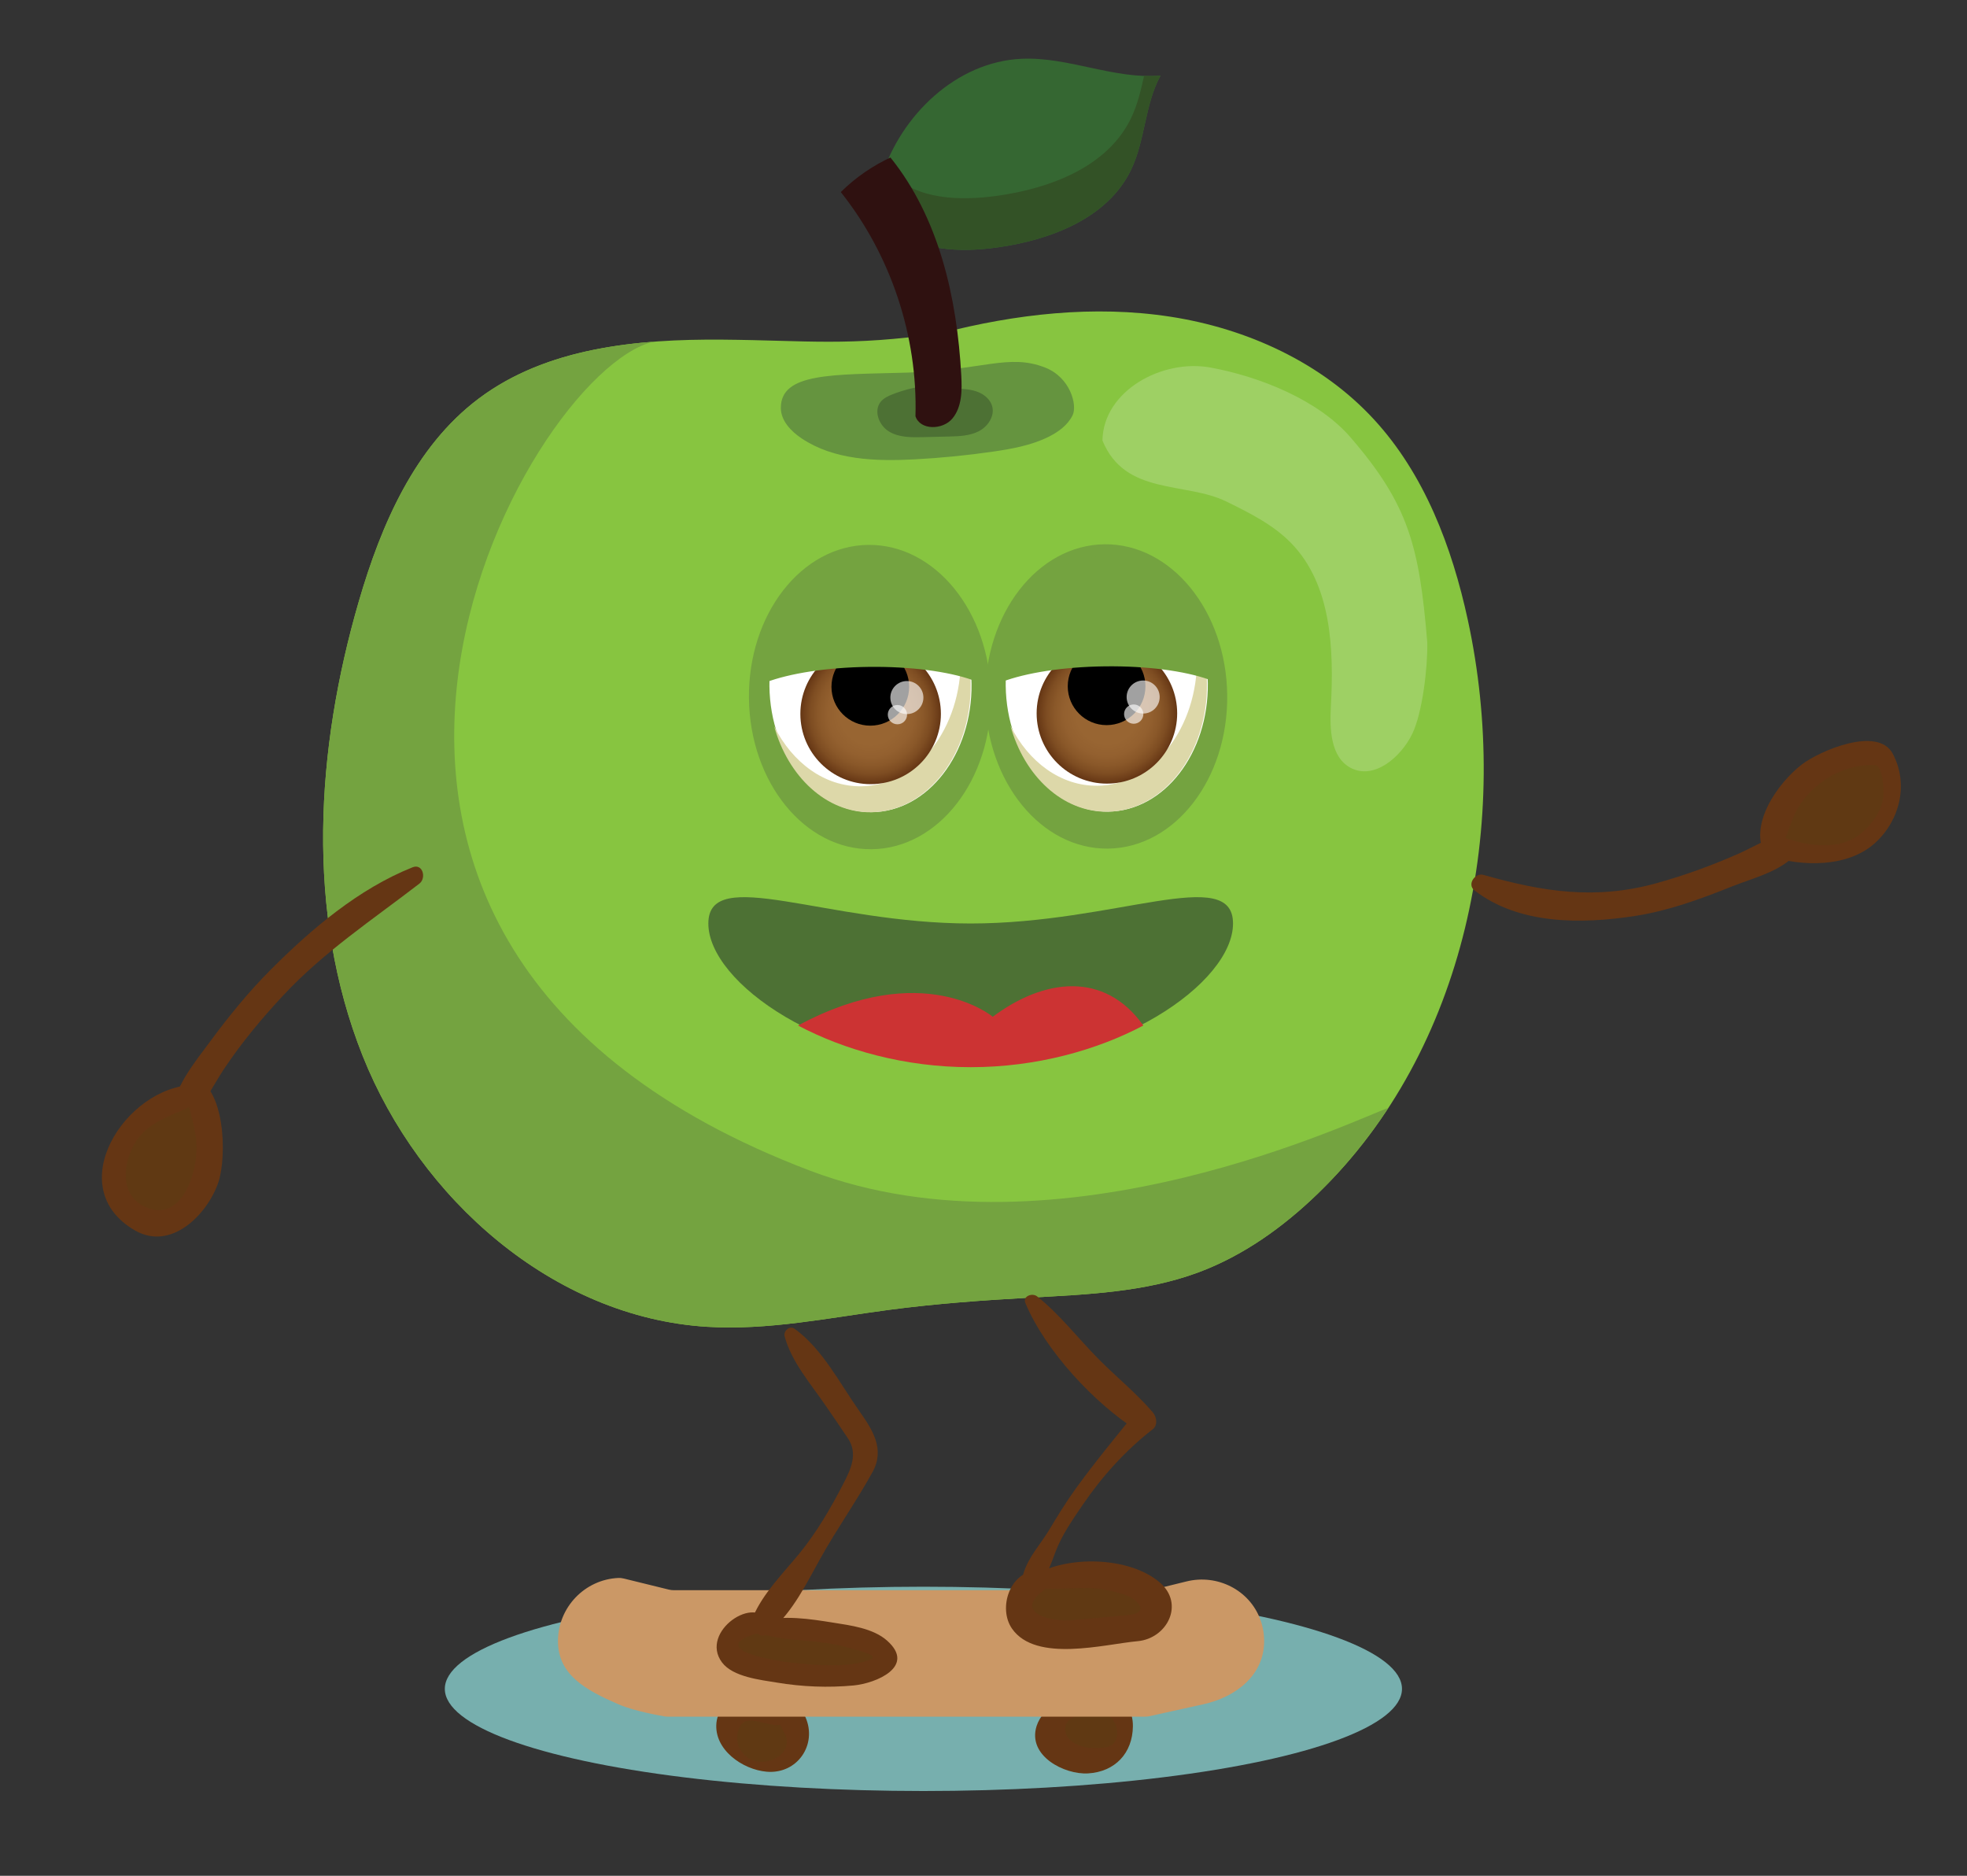 <?xml version="1.0" encoding="utf-8"?>
<!-- Generator: Adobe Illustrator 16.0.0, SVG Export Plug-In . SVG Version: 6.00 Build 0)  -->
<!DOCTYPE svg PUBLIC "-//W3C//DTD SVG 1.1//EN" "http://www.w3.org/Graphics/SVG/1.1/DTD/svg11.dtd">
<svg version="1.1" id="Layer_1" xmlns="http://www.w3.org/2000/svg" xmlns:xlink="http://www.w3.org/1999/xlink" x="0px" y="0px"
	 width="348.649px" height="332.432px" viewBox="0 0 348.649 332.432" enable-background="new 0 0 348.649 332.432"
	 xml:space="preserve">
<rect x="0" y="0" width="348.649" height="332.432" fill="#333333" stroke="none"/>
<g>
	<ellipse fill="#77AFAE" cx="163.672" cy="299.307" rx="84.828" ry="18.104"/>
	<g>
		<g>
			<path fill="#603913" d="M191.502,301.973c1.675-1.086,4.014-0.952,5.63,0.22c1.617,1.173,2.468,3.271,2.252,5.256
				c-0.125,1.156-0.604,2.297-1.451,3.093c-1.119,1.053-2.733,1.396-4.27,1.456c-1.85,0.074-3.785-0.228-5.3-1.292
				c-1.516-1.064-2.498-3.017-2.029-4.808c0.66-2.521,3.616-3.599,6.191-3.999"/>
			<g>
				<path fill="#653614" d="M190.537,302.939c1.566,1.388,3.671,0.195,5.572,1.005c1.502,0.639,2.087,2.313,1.852,3.834
					c-0.333,2.145-2.655,2.013-4.297,2.006c-2.091-0.01-5.309-1.236-4.82-3.854c0.354-1.904,3.445-1.849,4.603-3.111
					c0.541-0.591,0.51-1.641-0.264-2.043c-3.493-1.818-8.406,1.836-9.445,5.113c-1.678,5.289,4.928,8.654,9.13,8.399
					c4.771-0.289,7.878-3.579,7.936-8.334c0.063-5.291-5.187-8.12-9.686-6.114c-0.587,0.262-1.1,1.142-1.022,1.782
					C190.151,302.086,190.155,302.6,190.537,302.939L190.537,302.939z"/>
			</g>
		</g>
		<g>
			<path fill="#603913" d="M135.433,303.096c1.033-0.885,2.694-0.659,3.758,0.189c1.064,0.848,1.642,2.16,2.048,3.459
				c0.299,0.957,0.522,2.011,0.16,2.946c-0.156,0.402-0.414,0.758-0.7,1.082c-1.504,1.703-3.9,2.568-6.146,2.221
				c-2.245-0.349-4.267-1.899-5.185-3.978c-0.762-1.727-0.679-3.967,0.692-5.264c1.007-0.953,2.513-1.222,3.886-1.03
				s2.653,0.786,3.909,1.373"/>
			<g>
				<path fill="#653614" d="M134.793,304.191c0.626,0.342,1.125,0.397,1.837,0.419c1.379,0.043,1.932,1.606,2.455,2.617
					c1.595,3.087-2.07,5.538-5.003,4.921c-2.893-0.607-4.28-3.788-2.853-6.299c1.229-2.162,5.119,0.278,7.059-0.187
					c1.07-0.257,1.431-1.484,0.971-2.388c-2.434-4.783-11.704-3.551-12.271,2.035c-0.483,4.755,4.625,8.322,8.922,8.683
					c5.412,0.455,9.02-4.809,6.845-9.697c-1.037-2.331-3.335-4.282-6.023-3.817C135.419,300.706,132.619,303.005,134.793,304.191
					L134.793,304.191z"/>
			</g>
		</g>
		<g>
			<path fill="#356732" d="M156.213,31.441c3.451-11.043,13.326-20.511,24.884-21.024c8.283-0.369,16.346,3.668,24.606,2.976
				c-2.817,5.15-2.689,11.474-5.252,16.756c-4.15,8.553-14.269,12.392-23.685,13.703c-6.606,0.922-14.111,0.703-18.901-3.939
				c-2.412-2.339-3.622-6.733-1.006-8.842"/>
		</g>
		<g>
			<path fill="#335226" d="M156.86,31.07l-0.646,0.371c0.197-0.63,0.417-1.253,0.655-1.871c0.3,0.433,0.633,0.837,0.997,1.19
				c4.79,4.643,12.296,4.861,18.902,3.94c9.415-1.313,19.533-5.151,23.684-13.704c1.151-2.372,1.759-4.954,2.335-7.546
				c0.971,0.034,1.942,0.023,2.917-0.059c-2.817,5.15-2.689,11.474-5.252,16.756c-4.15,8.553-14.269,12.392-23.684,13.703
				c-6.606,0.921-14.112,0.703-18.902-3.939C155.454,37.573,154.244,33.178,156.86,31.07z"/>
		</g>
		<g>
			<path fill="#87C540" d="M166.766,59.062c13.261-3.423,27.162-5.021,40.696-2.933c13.535,2.089,26.711,8.079,36.007,18.136
				c9.002,9.736,13.883,22.626,16.696,35.584c7.761,35.751-0.273,76.226-26.561,101.668c-6.149,5.952-13.261,11.053-21.29,14.016
				c-9.434,3.48-19.677,3.88-29.717,4.438c-8.358,0.465-16.716,1.066-25.015,2.164c-10.732,1.42-21.473,3.673-32.278,3.004
				c-27.286-1.688-50.95-22.67-61.047-48.076c-10.097-25.405-8.293-54.265-0.648-80.514c3.954-13.575,9.905-27.371,21.2-35.877
				c12.071-9.091,28.141-10.602,43.251-10.479C143.172,60.315,150.312,61.439,166.766,59.062"/>
		</g>
		<g>
			<path fill="#65943F" d="M160.773,66.037c13.284-0.379,18.008-3.446,24.502-0.885c4.459,1.758,5.711,6.681,4.843,8.441
				c-0.867,1.76-2.552,2.983-4.313,3.848c-3.056,1.501-6.462,2.115-9.831,2.603c-4.594,0.663-9.217,1.118-13.851,1.364
				c-6.903,0.366-14.284,0.137-20.029-3.708c-1.889-1.263-3.69-3.137-3.69-5.408C138.402,66.037,147.49,66.417,160.773,66.037z"/>
		</g>
		<g>
			<path fill="#4D7134" d="M169.651,68.857c1.242,0.073,2.509,0.152,3.67,0.604c1.16,0.45,2.219,1.344,2.544,2.546
				c0.472,1.744-0.765,3.586-2.369,4.415c-1.605,0.83-3.482,0.893-5.289,0.938c-1.538,0.037-3.075,0.075-4.613,0.113
				c-2.064,0.051-4.258,0.069-6.024-1.001s-2.77-3.662-1.467-5.265c0.529-0.652,1.326-1.022,2.109-1.329
				c3.884-1.523,8.158-2.036,12.292-1.474"/>
		</g>
		<g>
			<path fill="#2F1110" d="M157.83,27.908c8.634,10.727,11.808,24.895,12.557,38.644c0.145,2.656,0.123,5.579-1.579,7.623
				s-5.698,2.12-6.542-0.402c0.41-14.245-4.367-28.584-13.238-39.736c2.615-2.583,5.688-4.702,9.03-6.23"/>
		</g>
		<g>
			<path fill="#74A340" d="M63.61,106.549c3.954-13.575,9.905-27.371,21.2-35.877c8.84-6.657,19.824-9.247,31.005-10.11
				c-22.744,5.255-79.159,106.35,27.766,146.907c44.281,16.796,98.029-9.762,102.488-11.101
				c-3.571,5.461-7.715,10.553-12.464,15.148c-6.149,5.952-13.261,11.053-21.29,14.016c-9.434,3.48-19.677,3.88-29.717,4.438
				c-8.358,0.465-16.716,1.066-25.015,2.164c-10.732,1.42-21.473,3.673-32.278,3.004c-27.286-1.688-50.95-22.67-61.047-48.076
				C54.162,161.658,55.965,132.797,63.61,106.549z"/>
		</g>
		<g>
			
				<ellipse transform="matrix(1 -0.012 0.012 1 -1.45 1.831)" fill="#74A340" cx="154.16" cy="123.554" rx="21.442" ry="26.968"/>
			
				<ellipse transform="matrix(1 -0.012 0.012 1 -1.423 1.829)" fill="#FFFFFF" cx="154.258" cy="121.43" rx="17.911" ry="22.527"/>
			<path fill="#DDD8A9" d="M169.306,109.542c0.611,2.22,0.958,4.596,0.987,7.069c0.146,12.441-7.753,22.621-17.645,22.738
				c-6.481,0.076-12.21-4.188-15.431-10.637c2.466,8.943,9.264,15.338,17.188,15.245c9.892-0.117,17.792-10.297,17.645-22.738
				C172,116.931,171,112.934,169.306,109.542z"/>
			
				<radialGradient id="SVGID_1_" cx="199.67" cy="93.226" r="12.454" gradientTransform="matrix(1 -0.012 0.012 1 -46.432 35.656)" gradientUnits="userSpaceOnUse">
				<stop  offset="0" style="stop-color:#996632"/>
				<stop  offset="0.437" style="stop-color:#986532"/>
				<stop  offset="0.617" style="stop-color:#93602F"/>
				<stop  offset="0.75" style="stop-color:#8A5829"/>
				<stop  offset="0.86" style="stop-color:#7E4D22"/>
				<stop  offset="0.954" style="stop-color:#6E3E19"/>
				<stop  offset="1" style="stop-color:#653614"/>
			</radialGradient>
			<circle fill="url(#SVGID_1_)" cx="154.318" cy="126.517" r="12.454"/>
			<circle cx="154.261" cy="121.72" r="6.885"/>
			<circle opacity="0.63" fill="#FFFFFF" cx="160.743" cy="123.626" r="2.929"/>
			<circle opacity="0.63" fill="#FFFFFF" cx="159.069" cy="126.652" r="1.709"/>
			<path fill="#74A340" d="M153.995,118.189c-7.464,0.088-14.086,1.16-18.275,2.748c0.051-12.234,8.055-22.173,18.045-22.291
				s18.228,9.629,18.567,21.859C168.105,119.015,161.459,118.101,153.995,118.189z"/>
		</g>
		<g>
			
				<ellipse transform="matrix(1 -0.012 0.012 1 -1.443 2.321)" fill="#74A340" cx="196.041" cy="123.458" rx="21.442" ry="26.968"/>
			
				<ellipse transform="matrix(1 -0.012 0.012 1 -1.422 2.329)" fill="#FFFFFF" cx="196.138" cy="121.333" rx="17.911" ry="22.528"/>
			<path fill="#DDD8A9" d="M211.186,109.445c0.612,2.22,0.958,4.597,0.987,7.07c0.147,12.44-7.752,22.621-17.644,22.737
				c-6.482,0.077-12.211-4.187-15.432-10.636c2.466,8.943,9.265,15.338,17.189,15.244c9.892-0.116,17.791-10.297,17.644-22.737
				C213.88,116.835,212.88,112.837,211.186,109.445z"/>
			
				<radialGradient id="SVGID_2_" cx="241.55" cy="93.624" r="12.453" gradientTransform="matrix(1 -0.012 0.012 1 -46.432 35.656)" gradientUnits="userSpaceOnUse">
				<stop  offset="0" style="stop-color:#996632"/>
				<stop  offset="0.437" style="stop-color:#986532"/>
				<stop  offset="0.617" style="stop-color:#93602F"/>
				<stop  offset="0.75" style="stop-color:#8A5829"/>
				<stop  offset="0.86" style="stop-color:#7E4D22"/>
				<stop  offset="0.954" style="stop-color:#6E3E19"/>
				<stop  offset="1" style="stop-color:#653614"/>
			</radialGradient>
			<circle fill="url(#SVGID_2_)" cx="196.198" cy="126.421" r="12.454"/>
			<circle cx="196.142" cy="121.624" r="6.886"/>
			<circle opacity="0.63" fill="#FFFFFF" cx="202.623" cy="123.53" r="2.929"/>
			<circle opacity="0.63" fill="#FFFFFF" cx="200.95" cy="126.556" r="1.709"/>
			<path fill="#74A340" d="M195.875,118.093c-7.464,0.088-14.086,1.159-18.276,2.748c0.051-12.234,8.056-22.173,18.045-22.291
				c9.99-0.118,18.228,9.629,18.567,21.858C209.985,118.919,203.339,118.005,195.875,118.093z"/>
		</g>
		<g>
			<path fill="#CB9866" d="M117.309,304.09c0.341,0.097,0.692,0.146,1.047,0.146h84.607c0.291,0,0.581-0.033,0.864-0.099
				c0,0,3.267-0.739,9.422-2.091c5.851-1.285,10.818-5.167,10.818-11.2l0,0c0-1.349-0.241-2.644-0.683-3.844
				c-1.93-5.244-7.638-8.073-13.063-6.739l-5.887,1.447c-0.3,0.074-0.608,0.111-0.918,0.111h-84.064
				c-0.31,0-0.617-0.037-0.918-0.111l-7.926-1.948c-0.332-0.082-0.674-0.127-1.016-0.111c-5.927,0.271-10.691,5.204-10.691,11.195
				l0,0c0,6.001,4.97,8.699,10.723,11.196C112.56,303.316,117.309,304.09,117.309,304.09z"/>
		</g>
		<g>
			<g>
				<path fill="#653614" d="M181.76,230.958c3.542,8.45,12.285,17.841,19.979,22.673c-0.144-1.115-0.288-2.231-0.432-3.347
					c-3.656,4.525-7.363,8.993-10.764,13.719c-1.659,2.307-3.137,4.734-4.602,7.167c-1.601,2.659-3.646,4.713-4.549,7.73
					c-0.609,2.036,2.168,2.993,3.272,1.38c1.111-1.623,1.653-3.184,2.339-5.035c1.147-3.1,3.021-5.787,4.868-8.498
					c3.469-5.09,7.588-9.662,12.448-13.449c0.965-0.753,0.681-2.219,0-3.014c-2.946-3.437-6.573-6.35-9.754-9.584
					c-3.538-3.598-6.789-7.813-10.736-10.947C182.997,229.091,181.221,229.67,181.76,230.958L181.76,230.958z"/>
			</g>
		</g>
		<g>
			<g>
				<path fill="#653614" d="M139.076,236.842c1.231,4.529,4.551,8.308,7.174,12.132c1.362,1.987,2.74,3.965,4.071,5.974
					c1.794,2.706,0.461,5.477-0.836,7.996c-2.23,4.331-4.782,8.714-7.885,12.478c-2.795,3.39-6.371,6.994-8.106,11.062
					c-0.893,2.094,1.347,3.999,3.171,2.447c3.824-3.251,6.34-8.393,8.742-12.727c2.89-5.214,6.376-10.097,9.257-15.334
					c2.246-4.083-0.041-7.524-2.388-10.856c-3.424-4.86-6.547-11.013-11.437-14.526
					C139.948,234.846,138.819,235.896,139.076,236.842L139.076,236.842z"/>
			</g>
		</g>
		<g>
			<path fill="#603913" d="M183.912,280.259c6.776-1.807,13.89-1.613,19.986,1.854c1.613,0.917,1.694,3.573,0.687,5.131
				c-0.598,0.925-1.848,1.113-2.944,1.214c-3.492,0.32-6.984,0.641-10.477,0.961c-3.435,0.314-7.352,0.469-9.813-1.945
				S181.677,280.615,183.912,280.259"/>
			<g>
				<path fill="#653614" d="M183.912,281.498c3.146,0.226,6.308-0.138,9.465-0.04c1.924,0.059,3.702,0.498,5.534,1.013
					c2.539,0.713,5.327,3.347,0.983,3.754c-3.345,0.313-6.689,0.648-10.037,0.926c-3.486,0.288-10.234-1.283-4.97-5.222
					c1.431-1.07,1.118-3.645-0.976-3.602c-4.875,0.102-7.074,6.646-4.536,10.301c4.235,6.099,16.426,2.752,22.265,2.228
					c5.221-0.469,8.399-6.582,3.928-10.412c-5.399-4.624-16.451-4.817-22.281-1.253C182.191,279.86,182.708,281.411,183.912,281.498
					L183.912,281.498z"/>
			</g>
		</g>
		<g>
			<path fill="#603913" d="M135.15,288.411c7.609,0.11,21.884,1.423,21.884,5.693c0,3.799-17.171,3.638-25.277,0.673
				c-1.124-0.412-2.325-0.975-2.813-2.068c-0.892-1.996,1.25-4.126,3.377-4.635S134.122,286.957,135.15,288.411"/>
			<g>
				<path fill="#653614" d="M134.846,289.512c3.731,1.208,7.933,1.086,11.786,1.688c1.896,0.296,3.756,0.745,5.586,1.316
					c1.809,0.564,3.888,1.127,1.292,1.883c-4.017,1.17-8.748,0.697-12.843,0.304c-2.183-0.209-4.333-0.641-6.457-1.18
					c-0.862-0.22-6.186-1.727-1.379-3.594c0.866-0.336,1.352-0.517,1.616-0.317c1.262,0.953,2.375-0.804,1.905-1.905
					c-2.298-5.377-12.445,1.467-8.38,6.906c1.934,2.589,6.812,3.095,9.729,3.58c4.475,0.745,9.084,0.935,13.6,0.508
					c3.989-0.377,11.106-3.363,5.93-7.948c-2.479-2.197-6.476-2.694-9.595-3.192c-4.079-0.651-8.748-1.379-12.79-0.252
					C133.725,287.623,133.79,289.169,134.846,289.512L134.846,289.512z"/>
			</g>
		</g>
		<g>
			<g>
				<path fill="#653614" d="M73.12,153.708c-9.575,3.825-17.918,10.915-25.138,18.147c-3.889,3.896-7.372,8.172-10.639,12.594
					c-2.784,3.768-6.744,8.471-6.891,13.327c-0.03,1.004,1.224,1.802,2.093,1.201c3.254-2.252,4.978-6.252,7.137-9.493
					c3.12-4.684,6.727-9.011,10.563-13.118c7.21-7.718,15.796-13.373,24.092-19.768C75.618,155.612,74.94,152.981,73.12,153.708
					L73.12,153.708z"/>
			</g>
		</g>
		<g>
			<g>
				<path fill="#653614" d="M261.335,157.787c7.901,6.113,18.967,5.997,28.384,4.559c5.929-0.905,11.658-2.992,17.197-5.219
					c3.998-1.607,9.97-2.959,12.139-6.875c0.402-0.726,0.075-1.841-0.82-2.015c-3.644-0.707-6.579,1.497-9.875,2.963
					c-4.781,2.126-9.684,3.918-14.727,5.317c-10.832,3.005-20.156,1.533-30.704-1.469
					C261.457,154.629,259.986,156.743,261.335,157.787L261.335,157.787z"/>
			</g>
		</g>
		<g>
			<path fill="#603913" d="M314.042,151.224c-0.575-9.907,9.433-18.989,19.237-17.459c3.933,4.253,2.135,11.801-2.622,15.106
				c-4.757,3.307-11.273,3.022-16.651,0.868"/>
			<g>
				<path fill="#653614" d="M315.055,151.816c1.931-3.469,2.23-7.247,4.894-10.44c3.041-3.645,7.54-5.936,12.279-5.796
					c1.561,0.046,1.648,4.26,1.622,5.146c-0.076,2.542-1.679,4.862-3.456,6.528c-4.338,4.065-11.001,2.547-15.853,0.539
					c-2.358-0.977-3.577,3.064-1.072,3.893c5.839,1.931,14.134,2.125,18.98-2.375c4.345-4.034,5.875-10.414,3.034-15.744
					c-2.645-4.962-12.987-0.481-16.104,1.913c-4.248,3.261-9.697,10.866-6.352,16.337
					C313.478,152.552,314.617,152.603,315.055,151.816L315.055,151.816z"/>
			</g>
		</g>
		<g>
			<path fill="#603913" d="M33.755,191.623c1.866,1.996,2.505,4.824,2.905,7.527c0.563,3.799,0.779,7.807-0.681,11.359
				c-1.46,3.552-5.004,6.492-8.828,6.145c-5.646-0.512-8.483-8.008-6.152-13.175s7.909-8.073,13.37-9.593"/>
			<g>
				<path fill="#653614" d="M32.833,191.623c0.042,3.548,1.711,7.161,1.983,10.819c0.374,5.032-2.558,14.936-9.562,11.202
					c-4.589-2.446-3.104-9.115-0.534-12.214c2.779-3.351,6.987-3.967,10.471-6.139c1.334-0.832,0.847-3.073-0.821-3.032
					c-12.121,0.3-23.625,18.19-10.463,25.794c6.479,3.743,12.888-2.906,14.788-8.489c1.559-4.58,1.272-17.306-4.693-18.831
					C33.426,190.585,32.825,191.013,32.833,191.623L32.833,191.623z"/>
			</g>
		</g>
		<path fill="#4D7134" d="M125.554,163.664c0,10.495,20.818,25.175,46.499,25.175s46.499-14.68,46.499-25.175s-20.818,0-46.499,0
			S125.554,153.168,125.554,163.664z"/>
		<path fill="#CC3333" d="M172.053,189.132c-11.722,0-22.422-3.063-30.601-7.386c22.219-11.979,34.514-1.548,34.514-1.548
			c9.049-6.78,19.772-8.171,26.688,1.549C194.476,186.07,183.775,189.132,172.053,189.132z"/>
		<g opacity="0.19">
			<path fill="#FFFFFF" d="M252.985,113.876c-1.408-17.062-3.294-24.426-13.623-36.386c-5.734-6.64-16.157-10.766-24.785-12.351
				c-8.628-1.584-19.022,4.153-19.17,12.925c4.011,9.833,14.687,7.232,22.029,10.849c4.093,2.016,8.273,4.094,11.45,7.369
				c7.127,7.348,7.566,18.747,7.009,28.968c-0.22,4.02-0.046,8.955,3.513,10.836c4.122,2.177,8.897-1.858,10.925-6.056
				C252.157,126.253,253.079,118.07,252.985,113.876"/>
		</g>
	</g>
</g>
</svg>
